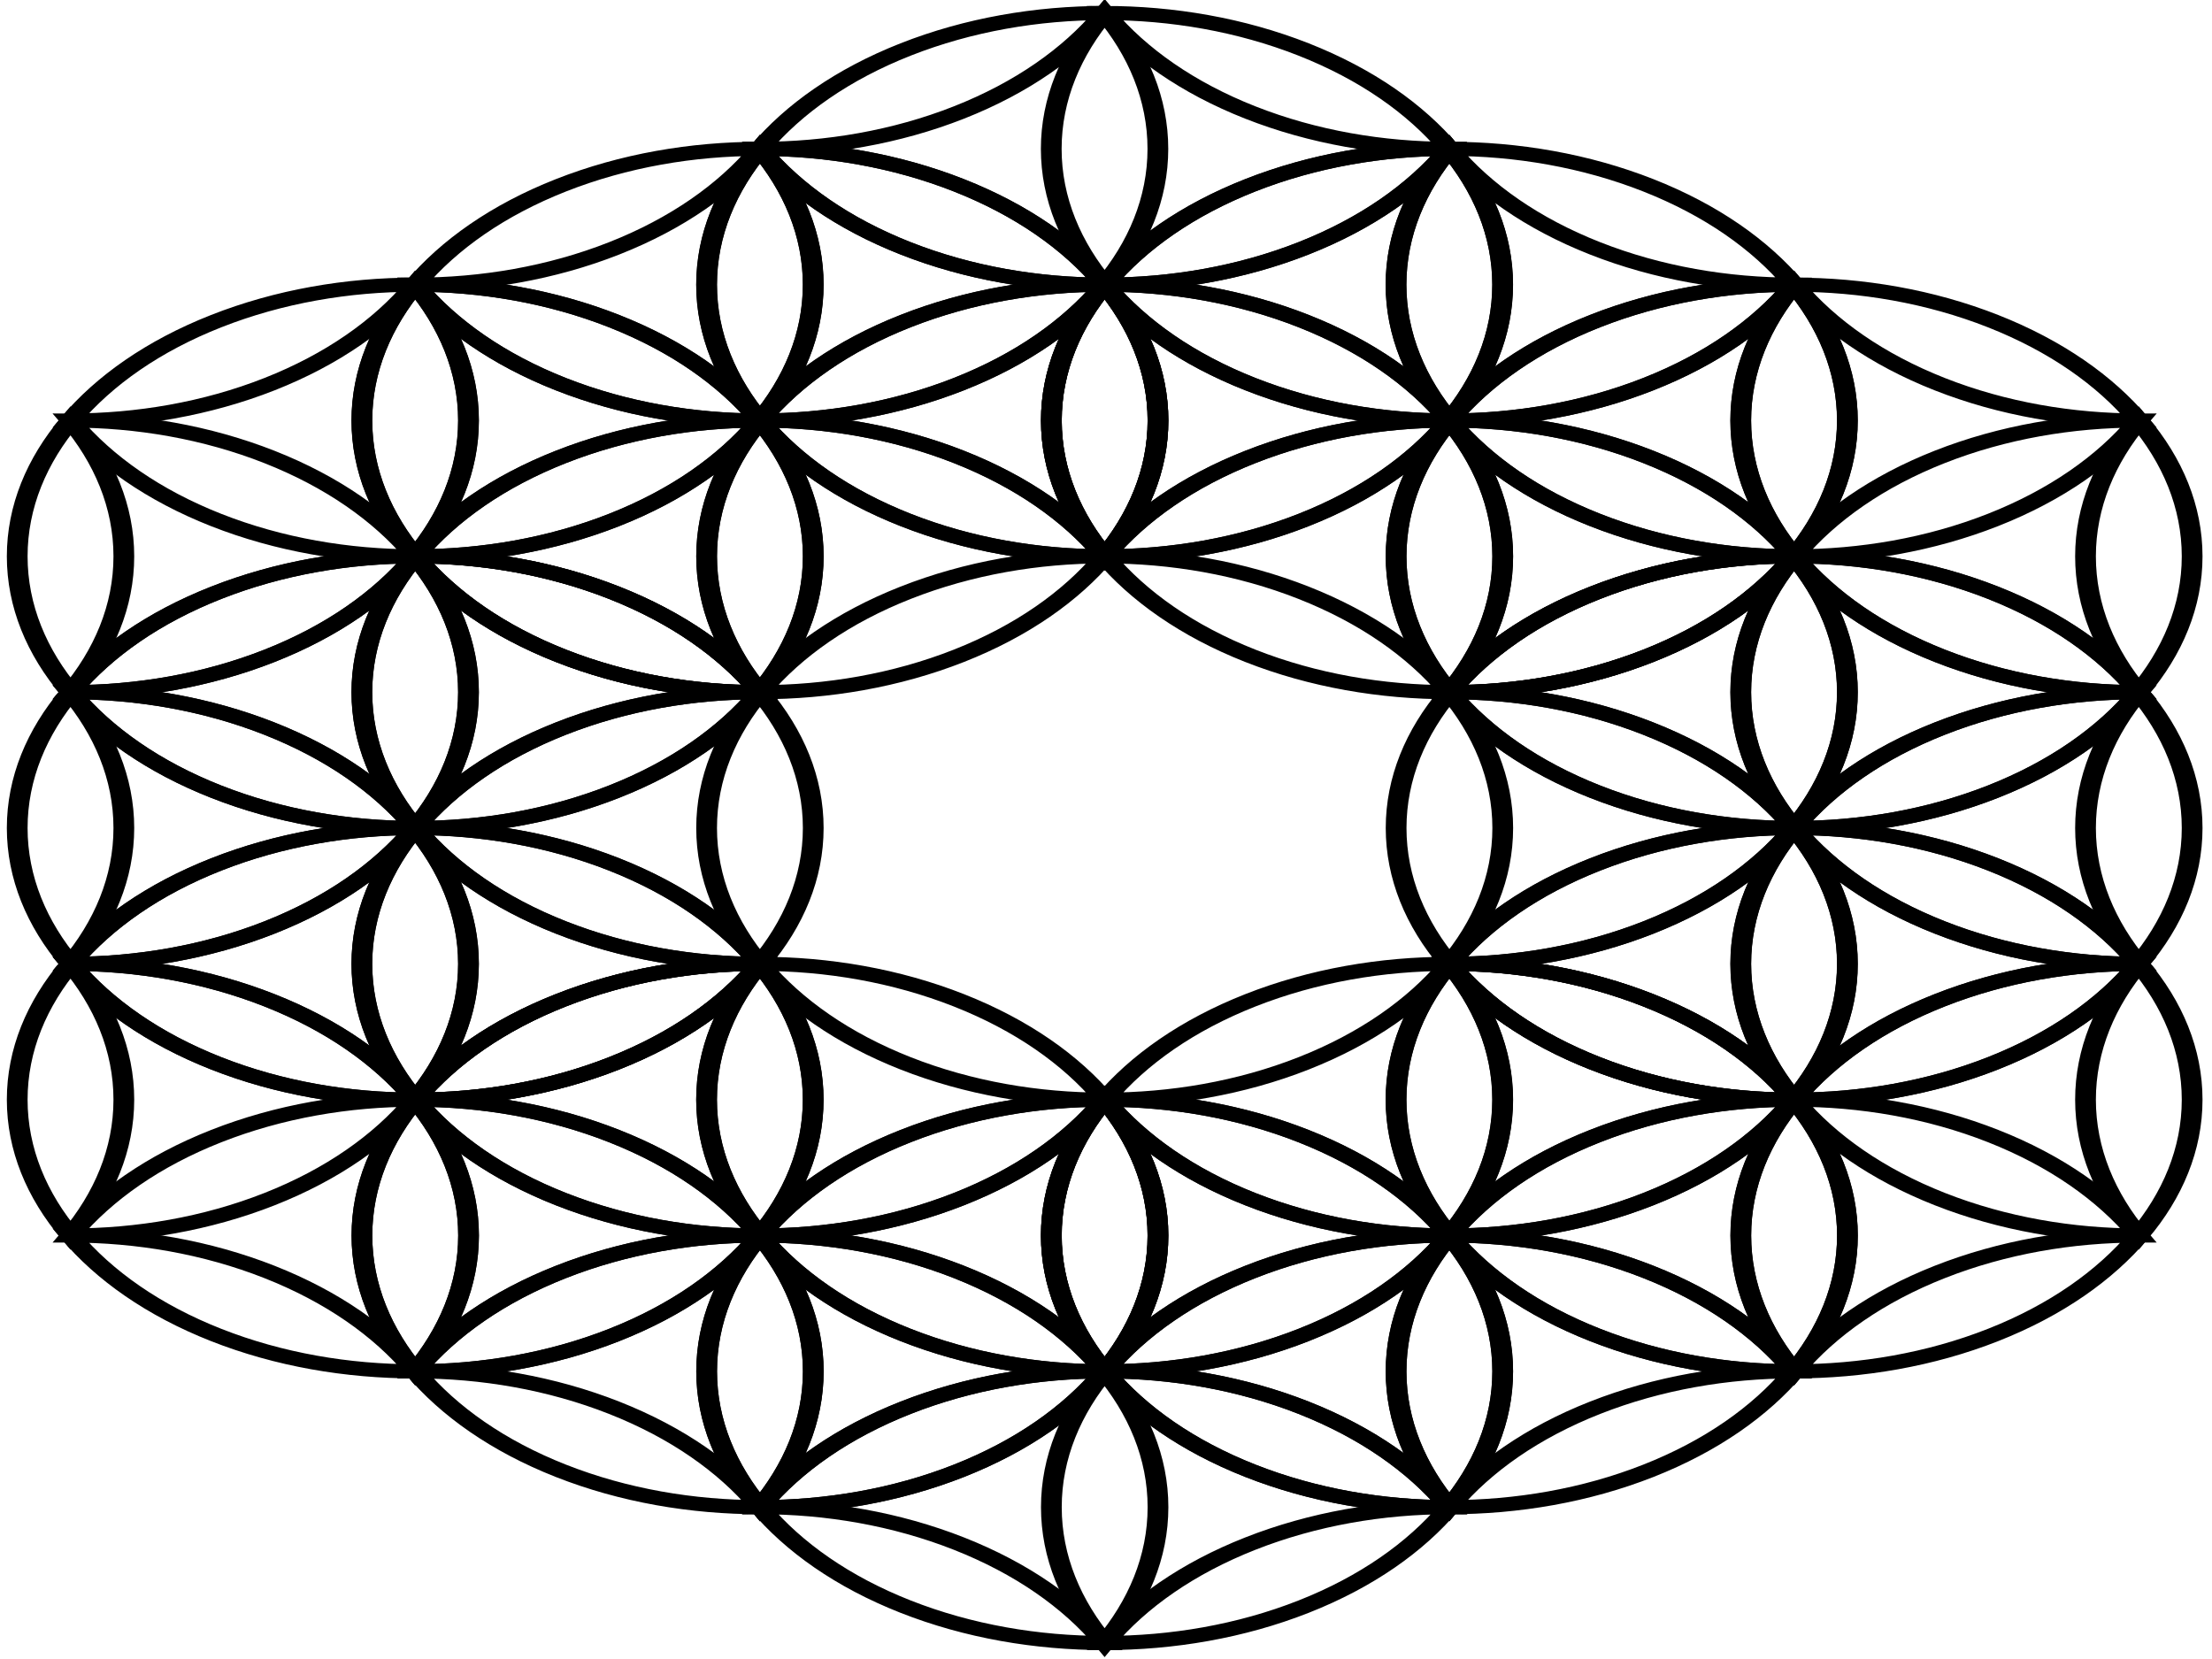 <?xml version="1.0" encoding="UTF-8" standalone="no"?>
<!-- Created with Inkscape (http://www.inkscape.org/) -->

<svg
   xmlns:dc="http://purl.org/dc/elements/1.1/"
   xmlns:cc="http://creativecommons.org/ns#"
   xmlns:rdf="http://www.w3.org/1999/02/22-rdf-syntax-ns#"
   xmlns:svg="http://www.w3.org/2000/svg"
   xmlns="http://www.w3.org/2000/svg"
   xmlns:sodipodi="http://sodipodi.sourceforge.net/DTD/sodipodi-0.dtd"
   xmlns:inkscape="http://www.inkscape.org/namespaces/inkscape"
   width="1440"
   height="1080"
   id="svg3140"
   version="1.1"
   inkscape:version="0.48.4 r9939"
   sodipodi:docname="back.pdf">
  <defs
     id="defs3142" />
  <sodipodi:namedview
     id="base"
     pagecolor="#ffffff"
     bordercolor="#666666"
     borderopacity="1.0"
     inkscape:pageopacity="0.0"
     inkscape:pageshadow="2"
     inkscape:zoom="0.76944444"
     inkscape:cx="517.25632"
     inkscape:cy="540"
     inkscape:document-units="px"
     inkscape:current-layer="layer1"
     showgrid="false"
     units="in"
     inkscape:window-width="1920"
     inkscape:window-height="1018"
     inkscape:window-x="-8"
     inkscape:window-y="-8"
     inkscape:window-maximized="1" />
  <g
     inkscape:label="Layer 1"
     inkscape:groupmode="layer"
     id="layer1"
     transform="translate(0,27.64)">
    <g
       transform="matrix(2.592,0,0,1.769,-213.717,-712.98)"
       id="layer1-1"
       style="fill:none;stroke:#000000;stroke-width:5.212;stroke-miterlimit:4;stroke-opacity:1;stroke-dasharray:none;display:inline">
      <g
         transform="matrix(0.793,0,0,0.793,74.445,-56.826)"
         id="g3624"
         style="fill:none;stroke:#000000;stroke-width:6.571;stroke-miterlimit:4;stroke-opacity:1;stroke-dasharray:none">
        <g
           transform="matrix(1.146,0,0,1.146,-52.611,150.992)"
           id="g3324"
           style="fill:none;stroke:#000000;stroke-width:5.733;stroke-miterlimit:4;stroke-opacity:1;stroke-dasharray:none">
          <path
             inkscape:connector-curvature="0"
             d="m 360,472.36 c -9.363,16.182 -14.719,34.96 -14.719,55 0,20.04 5.356,38.818 14.719,55 9.363,-16.182 14.75,-34.96 14.75,-55 0,-20.04 -5.387,-38.818 -14.75,-55 z"
             id="path3290"
             style="fill:none;stroke:#000000;stroke-width:5.733;stroke-miterlimit:4;stroke-opacity:1;stroke-dasharray:none" />
          <path
             inkscape:connector-curvature="0"
             d="m 360,472.36 c -18.695,-0.018 -37.636,4.733 -54.991,14.753 -17.355,10.02 -30.94,24.048 -40.272,40.247 18.695,0.018 37.652,-4.706 55.006,-14.726 17.355,-10.02 30.924,-24.075 40.256,-40.274 z"
             id="path3302"
             style="fill:none;stroke:#000000;stroke-width:5.733;stroke-miterlimit:4;stroke-opacity:1;stroke-dasharray:none" />
          <path
             inkscape:connector-curvature="0"
             d="m 360,472.36 c -9.332,-16.199 -22.917,-30.227 -40.272,-40.247 -17.355,-10.02 -36.296,-14.771 -54.991,-14.753 9.332,16.199 22.902,30.254 40.256,40.274 17.355,10.02 36.311,14.744 55.006,14.726 z"
             id="path3304"
             style="fill:none;stroke:#000000;stroke-width:5.733;stroke-miterlimit:4;stroke-opacity:1;stroke-dasharray:none" />
          <path
             inkscape:connector-curvature="0"
             d="m 360,472.36 c 9.363,-16.182 14.719,-34.96 14.719,-55 -1e-5,-20.04 -5.356,-38.818 -14.719,-55 -9.363,16.182 -14.75,34.96 -14.75,55 0,20.04 5.387,38.818 14.75,55 z"
             id="path3306"
             style="fill:none;stroke:#000000;stroke-width:5.733;stroke-miterlimit:4;stroke-opacity:1;stroke-dasharray:none" />
          <path
             inkscape:connector-curvature="0"
             d="m 360,472.36 c 18.695,0.018 37.636,-4.733 54.991,-14.753 17.355,-10.02 30.94,-24.048 40.272,-40.247 -18.695,-0.018 -37.651,4.706 -55.006,14.726 -17.355,10.02 -30.924,24.075 -40.256,40.274 z"
             id="path3308"
             style="fill:none;stroke:#000000;stroke-width:5.733;stroke-miterlimit:4;stroke-opacity:1;stroke-dasharray:none" />
          <path
             inkscape:connector-curvature="0"
             d="m 360,472.36 c 9.332,16.199 22.917,30.227 40.272,40.247 17.355,10.02 36.296,14.771 54.991,14.753 -9.332,-16.199 -22.902,-30.254 -40.256,-40.274 -17.355,-10.02 -36.311,-14.744 -55.006,-14.726 z"
             id="path3310"
             style="fill:none;stroke:#000000;stroke-width:5.733;stroke-miterlimit:4;stroke-opacity:1;stroke-dasharray:none" />
          <path
             inkscape:connector-curvature="0"
             d="m 455.263,417.36 c -9.332,-16.199 -22.917,-30.227 -40.272,-40.247 -17.355,-10.02 -36.296,-14.771 -54.991,-14.753 9.332,16.199 22.902,30.254 40.256,40.274 17.355,10.02 36.311,14.744 55.006,14.726 z"
             id="path3312"
             style="fill:none;stroke:#000000;stroke-width:5.733;stroke-miterlimit:4;stroke-opacity:1;stroke-dasharray:none" />
          <path
             inkscape:connector-curvature="0"
             d="m 360,582.36 c -9.332,-16.199 -22.917,-30.227 -40.272,-40.247 -17.355,-10.02 -36.296,-14.771 -54.991,-14.753 9.332,16.199 22.902,30.254 40.256,40.274 17.355,10.02 36.311,14.744 55.006,14.726 z"
             id="path3314"
             style="fill:none;stroke:#000000;stroke-width:5.733;stroke-miterlimit:4;stroke-opacity:1;stroke-dasharray:none" />
          <path
             inkscape:connector-curvature="0"
             d="m 455.263,527.36 c -18.695,-0.018 -37.636,4.733 -54.991,14.753 -17.355,10.02 -30.94,24.048 -40.272,40.247 18.695,0.018 37.652,-4.706 55.006,-14.726 17.355,-10.02 30.924,-24.075 40.256,-40.274 z"
             id="path3316"
             style="fill:none;stroke:#000000;stroke-width:5.733;stroke-miterlimit:4;stroke-opacity:1;stroke-dasharray:none" />
          <path
             inkscape:connector-curvature="0"
             d="m 360,362.36 c -18.695,-0.018 -37.636,4.733 -54.991,14.753 -17.355,10.02 -30.94,24.048 -40.272,40.247 18.695,0.018 37.652,-4.706 55.006,-14.726 17.355,-10.02 30.924,-24.075 40.256,-40.274 z"
             id="path3318"
             style="fill:none;stroke:#000000;stroke-width:5.733;stroke-miterlimit:4;stroke-opacity:1;stroke-dasharray:none" />
          <path
             inkscape:connector-curvature="0"
             d="m 455.263,417.36 c -9.363,16.182 -14.719,34.96 -14.719,55 0,20.04 5.356,38.818 14.719,55 9.363,-16.182 14.75,-34.96 14.75,-55 0,-20.04 -5.387,-38.818 -14.75,-55 z"
             id="path3320"
             style="fill:none;stroke:#000000;stroke-width:5.733;stroke-miterlimit:4;stroke-opacity:1;stroke-dasharray:none" />
          <path
             inkscape:connector-curvature="0"
             d="m 264.737,417.36 c -9.363,16.182 -14.719,34.96 -14.719,55 0,20.04 5.356,38.818 14.719,55 9.363,-16.182 14.75,-34.96 14.75,-55 0,-20.04 -5.387,-38.818 -14.75,-55 z"
             id="path3322"
             style="fill:none;stroke:#000000;stroke-width:5.733;stroke-miterlimit:4;stroke-opacity:1;stroke-dasharray:none" />
        </g>
        <g
           transform="matrix(1.146,0,0,1.146,56.569,214.027)"
           id="g3338"
           style="fill:none;stroke:#000000;stroke-width:5.733;stroke-miterlimit:4;stroke-opacity:1;stroke-dasharray:none">
          <path
             inkscape:connector-curvature="0"
             d="m 360,472.36 c -9.363,16.182 -14.719,34.96 -14.719,55 0,20.04 5.356,38.818 14.719,55 9.363,-16.182 14.75,-34.96 14.75,-55 0,-20.04 -5.387,-38.818 -14.75,-55 z"
             id="path3340"
             style="fill:none;stroke:#000000;stroke-width:5.733;stroke-miterlimit:4;stroke-opacity:1;stroke-dasharray:none" />
          <path
             inkscape:connector-curvature="0"
             d="m 360,472.36 c -18.695,-0.018 -37.636,4.733 -54.991,14.753 -17.355,10.02 -30.94,24.048 -40.272,40.247 18.695,0.018 37.652,-4.706 55.006,-14.726 17.355,-10.02 30.924,-24.075 40.256,-40.274 z"
             id="path3342"
             style="fill:none;stroke:#000000;stroke-width:5.733;stroke-miterlimit:4;stroke-opacity:1;stroke-dasharray:none" />
          <path
             inkscape:connector-curvature="0"
             d="m 360,472.36 c -9.332,-16.199 -22.917,-30.227 -40.272,-40.247 -17.355,-10.02 -36.296,-14.771 -54.991,-14.753 9.332,16.199 22.902,30.254 40.256,40.274 17.355,10.02 36.311,14.744 55.006,14.726 z"
             id="path3344"
             style="fill:none;stroke:#000000;stroke-width:5.733;stroke-miterlimit:4;stroke-opacity:1;stroke-dasharray:none" />
          <path
             inkscape:connector-curvature="0"
             d="m 360,472.36 c 9.363,-16.182 14.719,-34.96 14.719,-55 -1e-5,-20.04 -5.356,-38.818 -14.719,-55 -9.363,16.182 -14.75,34.96 -14.75,55 0,20.04 5.387,38.818 14.75,55 z"
             id="path3346"
             style="fill:none;stroke:#000000;stroke-width:5.733;stroke-miterlimit:4;stroke-opacity:1;stroke-dasharray:none" />
          <path
             inkscape:connector-curvature="0"
             d="m 360,472.36 c 18.695,0.018 37.636,-4.733 54.991,-14.753 17.355,-10.02 30.94,-24.048 40.272,-40.247 -18.695,-0.018 -37.651,4.706 -55.006,14.726 -17.355,10.02 -30.924,24.075 -40.256,40.274 z"
             id="path3348"
             style="fill:none;stroke:#000000;stroke-width:5.733;stroke-miterlimit:4;stroke-opacity:1;stroke-dasharray:none" />
          <path
             inkscape:connector-curvature="0"
             d="m 360,472.36 c 9.332,16.199 22.917,30.227 40.272,40.247 17.355,10.02 36.296,14.771 54.991,14.753 -9.332,-16.199 -22.902,-30.254 -40.256,-40.274 -17.355,-10.02 -36.311,-14.744 -55.006,-14.726 z"
             id="path3350"
             style="fill:none;stroke:#000000;stroke-width:5.733;stroke-miterlimit:4;stroke-opacity:1;stroke-dasharray:none" />
          <path
             inkscape:connector-curvature="0"
             d="m 455.263,417.36 c -9.332,-16.199 -22.917,-30.227 -40.272,-40.247 -17.355,-10.02 -36.296,-14.771 -54.991,-14.753 9.332,16.199 22.902,30.254 40.256,40.274 17.355,10.02 36.311,14.744 55.006,14.726 z"
             id="path3352"
             style="fill:none;stroke:#000000;stroke-width:5.733;stroke-miterlimit:4;stroke-opacity:1;stroke-dasharray:none" />
          <path
             inkscape:connector-curvature="0"
             d="m 360,582.36 c -9.332,-16.199 -22.917,-30.227 -40.272,-40.247 -17.355,-10.02 -36.296,-14.771 -54.991,-14.753 9.332,16.199 22.902,30.254 40.256,40.274 17.355,10.02 36.311,14.744 55.006,14.726 z"
             id="path3354"
             style="fill:none;stroke:#000000;stroke-width:5.733;stroke-miterlimit:4;stroke-opacity:1;stroke-dasharray:none" />
          <path
             inkscape:connector-curvature="0"
             d="m 455.263,527.36 c -18.695,-0.018 -37.636,4.733 -54.991,14.753 -17.355,10.02 -30.94,24.048 -40.272,40.247 18.695,0.018 37.652,-4.706 55.006,-14.726 17.355,-10.02 30.924,-24.075 40.256,-40.274 z"
             id="path3356"
             style="fill:none;stroke:#000000;stroke-width:5.733;stroke-miterlimit:4;stroke-opacity:1;stroke-dasharray:none" />
          <path
             inkscape:connector-curvature="0"
             d="m 360,362.36 c -18.695,-0.018 -37.636,4.733 -54.991,14.753 -17.355,10.02 -30.94,24.048 -40.272,40.247 18.695,0.018 37.652,-4.706 55.006,-14.726 17.355,-10.02 30.924,-24.075 40.256,-40.274 z"
             id="path3358"
             style="fill:none;stroke:#000000;stroke-width:5.733;stroke-miterlimit:4;stroke-opacity:1;stroke-dasharray:none" />
          <path
             inkscape:connector-curvature="0"
             d="m 455.263,417.36 c -9.363,16.182 -14.719,34.96 -14.719,55 0,20.04 5.356,38.818 14.719,55 9.363,-16.182 14.75,-34.96 14.75,-55 0,-20.04 -5.387,-38.818 -14.75,-55 z"
             id="path3360"
             style="fill:none;stroke:#000000;stroke-width:5.733;stroke-miterlimit:4;stroke-opacity:1;stroke-dasharray:none" />
          <path
             inkscape:connector-curvature="0"
             d="m 264.737,417.36 c -9.363,16.182 -14.719,34.96 -14.719,55 0,20.04 5.356,38.818 14.719,55 9.363,-16.182 14.75,-34.96 14.75,-55 0,-20.04 -5.387,-38.818 -14.75,-55 z"
             id="path3362"
             style="fill:none;stroke:#000000;stroke-width:5.733;stroke-miterlimit:4;stroke-opacity:1;stroke-dasharray:none" />
        </g>
        <g
           transform="matrix(1.146,0,0,1.146,165.749,277.062)"
           id="g3364"
           style="fill:none;stroke:#000000;stroke-width:5.733;stroke-miterlimit:4;stroke-opacity:1;stroke-dasharray:none">
          <path
             inkscape:connector-curvature="0"
             d="m 360,472.36 c -9.363,16.182 -14.719,34.96 -14.719,55 0,20.04 5.356,38.818 14.719,55 9.363,-16.182 14.75,-34.96 14.75,-55 0,-20.04 -5.387,-38.818 -14.75,-55 z"
             id="path3366"
             style="fill:none;stroke:#000000;stroke-width:5.733;stroke-miterlimit:4;stroke-opacity:1;stroke-dasharray:none" />
          <path
             inkscape:connector-curvature="0"
             d="m 360,472.36 c -18.695,-0.018 -37.636,4.733 -54.991,14.753 -17.355,10.02 -30.94,24.048 -40.272,40.247 18.695,0.018 37.652,-4.706 55.006,-14.726 17.355,-10.02 30.924,-24.075 40.256,-40.274 z"
             id="path3368"
             style="fill:none;stroke:#000000;stroke-width:5.733;stroke-miterlimit:4;stroke-opacity:1;stroke-dasharray:none" />
          <path
             inkscape:connector-curvature="0"
             d="m 360,472.36 c -9.332,-16.199 -22.917,-30.227 -40.272,-40.247 -17.355,-10.02 -36.296,-14.771 -54.991,-14.753 9.332,16.199 22.902,30.254 40.256,40.274 17.355,10.02 36.311,14.744 55.006,14.726 z"
             id="path3370"
             style="fill:none;stroke:#000000;stroke-width:5.733;stroke-miterlimit:4;stroke-opacity:1;stroke-dasharray:none" />
          <path
             inkscape:connector-curvature="0"
             d="m 360,472.36 c 9.363,-16.182 14.719,-34.96 14.719,-55 -1e-5,-20.04 -5.356,-38.818 -14.719,-55 -9.363,16.182 -14.75,34.96 -14.75,55 0,20.04 5.387,38.818 14.75,55 z"
             id="path3372"
             style="fill:none;stroke:#000000;stroke-width:5.733;stroke-miterlimit:4;stroke-opacity:1;stroke-dasharray:none" />
          <path
             inkscape:connector-curvature="0"
             d="m 360,472.36 c 18.695,0.018 37.636,-4.733 54.991,-14.753 17.355,-10.02 30.94,-24.048 40.272,-40.247 -18.695,-0.018 -37.651,4.706 -55.006,14.726 -17.355,10.02 -30.924,24.075 -40.256,40.274 z"
             id="path3374"
             style="fill:none;stroke:#000000;stroke-width:5.733;stroke-miterlimit:4;stroke-opacity:1;stroke-dasharray:none" />
          <path
             inkscape:connector-curvature="0"
             d="m 360,472.36 c 9.332,16.199 22.917,30.227 40.272,40.247 17.355,10.02 36.296,14.771 54.991,14.753 -9.332,-16.199 -22.902,-30.254 -40.256,-40.274 -17.355,-10.02 -36.311,-14.744 -55.006,-14.726 z"
             id="path3376"
             style="fill:none;stroke:#000000;stroke-width:5.733;stroke-miterlimit:4;stroke-opacity:1;stroke-dasharray:none" />
          <path
             inkscape:connector-curvature="0"
             d="m 455.263,417.36 c -9.332,-16.199 -22.917,-30.227 -40.272,-40.247 -17.355,-10.02 -36.296,-14.771 -54.991,-14.753 9.332,16.199 22.902,30.254 40.256,40.274 17.355,10.02 36.311,14.744 55.006,14.726 z"
             id="path3378"
             style="fill:none;stroke:#000000;stroke-width:5.733;stroke-miterlimit:4;stroke-opacity:1;stroke-dasharray:none" />
          <path
             inkscape:connector-curvature="0"
             d="m 360,582.36 c -9.332,-16.199 -22.917,-30.227 -40.272,-40.247 -17.355,-10.02 -36.296,-14.771 -54.991,-14.753 9.332,16.199 22.902,30.254 40.256,40.274 17.355,10.02 36.311,14.744 55.006,14.726 z"
             id="path3380"
             style="fill:none;stroke:#000000;stroke-width:5.733;stroke-miterlimit:4;stroke-opacity:1;stroke-dasharray:none" />
          <path
             inkscape:connector-curvature="0"
             d="m 455.263,527.36 c -18.695,-0.018 -37.636,4.733 -54.991,14.753 -17.355,10.02 -30.94,24.048 -40.272,40.247 18.695,0.018 37.652,-4.706 55.006,-14.726 17.355,-10.02 30.924,-24.075 40.256,-40.274 z"
             id="path3382"
             style="fill:none;stroke:#000000;stroke-width:5.733;stroke-miterlimit:4;stroke-opacity:1;stroke-dasharray:none" />
          <path
             inkscape:connector-curvature="0"
             d="m 360,362.36 c -18.695,-0.018 -37.636,4.733 -54.991,14.753 -17.355,10.02 -30.94,24.048 -40.272,40.247 18.695,0.018 37.652,-4.706 55.006,-14.726 17.355,-10.02 30.924,-24.075 40.256,-40.274 z"
             id="path3384"
             style="fill:none;stroke:#000000;stroke-width:5.733;stroke-miterlimit:4;stroke-opacity:1;stroke-dasharray:none" />
          <path
             inkscape:connector-curvature="0"
             d="m 455.263,417.36 c -9.363,16.182 -14.719,34.96 -14.719,55 0,20.04 5.356,38.818 14.719,55 9.363,-16.182 14.75,-34.96 14.75,-55 0,-20.04 -5.387,-38.818 -14.75,-55 z"
             id="path3386"
             style="fill:none;stroke:#000000;stroke-width:5.733;stroke-miterlimit:4;stroke-opacity:1;stroke-dasharray:none" />
          <path
             inkscape:connector-curvature="0"
             d="m 264.737,417.36 c -9.363,16.182 -14.719,34.96 -14.719,55 0,20.04 5.356,38.818 14.719,55 9.363,-16.182 14.75,-34.96 14.75,-55 0,-20.04 -5.387,-38.818 -14.75,-55 z"
             id="path3388"
             style="fill:none;stroke:#000000;stroke-width:5.733;stroke-miterlimit:4;stroke-opacity:1;stroke-dasharray:none" />
        </g>
        <g
           transform="matrix(1.146,0,0,1.146,165.75,403.132)"
           id="g3390"
           style="fill:none;stroke:#000000;stroke-width:5.733;stroke-miterlimit:4;stroke-opacity:1;stroke-dasharray:none">
          <path
             inkscape:connector-curvature="0"
             d="m 360,472.36 c -9.363,16.182 -14.719,34.96 -14.719,55 0,20.04 5.356,38.818 14.719,55 9.363,-16.182 14.75,-34.96 14.75,-55 0,-20.04 -5.387,-38.818 -14.75,-55 z"
             id="path3392"
             style="fill:none;stroke:#000000;stroke-width:5.733;stroke-miterlimit:4;stroke-opacity:1;stroke-dasharray:none" />
          <path
             inkscape:connector-curvature="0"
             d="m 360,472.36 c -18.695,-0.018 -37.636,4.733 -54.991,14.753 -17.355,10.02 -30.94,24.048 -40.272,40.247 18.695,0.018 37.652,-4.706 55.006,-14.726 17.355,-10.02 30.924,-24.075 40.256,-40.274 z"
             id="path3394"
             style="fill:none;stroke:#000000;stroke-width:5.733;stroke-miterlimit:4;stroke-opacity:1;stroke-dasharray:none" />
          <path
             inkscape:connector-curvature="0"
             d="m 360,472.36 c -9.332,-16.199 -22.917,-30.227 -40.272,-40.247 -17.355,-10.02 -36.296,-14.771 -54.991,-14.753 9.332,16.199 22.902,30.254 40.256,40.274 17.355,10.02 36.311,14.744 55.006,14.726 z"
             id="path3396"
             style="fill:none;stroke:#000000;stroke-width:5.733;stroke-miterlimit:4;stroke-opacity:1;stroke-dasharray:none" />
          <path
             inkscape:connector-curvature="0"
             d="m 360,472.36 c 9.363,-16.182 14.719,-34.96 14.719,-55 -1e-5,-20.04 -5.356,-38.818 -14.719,-55 -9.363,16.182 -14.75,34.96 -14.75,55 0,20.04 5.387,38.818 14.75,55 z"
             id="path3398"
             style="fill:none;stroke:#000000;stroke-width:5.733;stroke-miterlimit:4;stroke-opacity:1;stroke-dasharray:none" />
          <path
             inkscape:connector-curvature="0"
             d="m 360,472.36 c 18.695,0.018 37.636,-4.733 54.991,-14.753 17.355,-10.02 30.94,-24.048 40.272,-40.247 -18.695,-0.018 -37.651,4.706 -55.006,14.726 -17.355,10.02 -30.924,24.075 -40.256,40.274 z"
             id="path3400"
             style="fill:none;stroke:#000000;stroke-width:5.733;stroke-miterlimit:4;stroke-opacity:1;stroke-dasharray:none" />
          <path
             inkscape:connector-curvature="0"
             d="m 360,472.36 c 9.332,16.199 22.917,30.227 40.272,40.247 17.355,10.02 36.296,14.771 54.991,14.753 -9.332,-16.199 -22.902,-30.254 -40.256,-40.274 -17.355,-10.02 -36.311,-14.744 -55.006,-14.726 z"
             id="path3402"
             style="fill:none;stroke:#000000;stroke-width:5.733;stroke-miterlimit:4;stroke-opacity:1;stroke-dasharray:none" />
          <path
             inkscape:connector-curvature="0"
             d="m 455.263,417.36 c -9.332,-16.199 -22.917,-30.227 -40.272,-40.247 -17.355,-10.02 -36.296,-14.771 -54.991,-14.753 9.332,16.199 22.902,30.254 40.256,40.274 17.355,10.02 36.311,14.744 55.006,14.726 z"
             id="path3404"
             style="fill:none;stroke:#000000;stroke-width:5.733;stroke-miterlimit:4;stroke-opacity:1;stroke-dasharray:none" />
          <path
             inkscape:connector-curvature="0"
             d="m 360,582.36 c -9.332,-16.199 -22.917,-30.227 -40.272,-40.247 -17.355,-10.02 -36.296,-14.771 -54.991,-14.753 9.332,16.199 22.902,30.254 40.256,40.274 17.355,10.02 36.311,14.744 55.006,14.726 z"
             id="path3406"
             style="fill:none;stroke:#000000;stroke-width:5.733;stroke-miterlimit:4;stroke-opacity:1;stroke-dasharray:none" />
          <path
             inkscape:connector-curvature="0"
             d="m 455.263,527.36 c -18.695,-0.018 -37.636,4.733 -54.991,14.753 -17.355,10.02 -30.94,24.048 -40.272,40.247 18.695,0.018 37.652,-4.706 55.006,-14.726 17.355,-10.02 30.924,-24.075 40.256,-40.274 z"
             id="path3408"
             style="fill:none;stroke:#000000;stroke-width:5.733;stroke-miterlimit:4;stroke-opacity:1;stroke-dasharray:none" />
          <path
             inkscape:connector-curvature="0"
             d="m 360,362.36 c -18.695,-0.018 -37.636,4.733 -54.991,14.753 -17.355,10.02 -30.94,24.048 -40.272,40.247 18.695,0.018 37.652,-4.706 55.006,-14.726 17.355,-10.02 30.924,-24.075 40.256,-40.274 z"
             id="path3410"
             style="fill:none;stroke:#000000;stroke-width:5.733;stroke-miterlimit:4;stroke-opacity:1;stroke-dasharray:none" />
          <path
             inkscape:connector-curvature="0"
             d="m 455.263,417.36 c -9.363,16.182 -14.719,34.96 -14.719,55 0,20.04 5.356,38.818 14.719,55 9.363,-16.182 14.75,-34.96 14.75,-55 0,-20.04 -5.387,-38.818 -14.75,-55 z"
             id="path3412"
             style="fill:none;stroke:#000000;stroke-width:5.733;stroke-miterlimit:4;stroke-opacity:1;stroke-dasharray:none" />
          <path
             inkscape:connector-curvature="0"
             d="m 264.737,417.36 c -9.363,16.182 -14.719,34.96 -14.719,55 0,20.04 5.356,38.818 14.719,55 9.363,-16.182 14.75,-34.96 14.75,-55 0,-20.04 -5.387,-38.818 -14.75,-55 z"
             id="path3414"
             style="fill:none;stroke:#000000;stroke-width:5.733;stroke-miterlimit:4;stroke-opacity:1;stroke-dasharray:none" />
        </g>
        <g
           transform="matrix(1.146,0,0,1.146,165.749,529.202)"
           id="g3416"
           style="fill:none;stroke:#000000;stroke-width:5.733;stroke-miterlimit:4;stroke-opacity:1;stroke-dasharray:none">
          <path
             inkscape:connector-curvature="0"
             d="m 360,472.36 c -9.363,16.182 -14.719,34.96 -14.719,55 0,20.04 5.356,38.818 14.719,55 9.363,-16.182 14.75,-34.96 14.75,-55 0,-20.04 -5.387,-38.818 -14.75,-55 z"
             id="path3418"
             style="fill:none;stroke:#000000;stroke-width:5.733;stroke-miterlimit:4;stroke-opacity:1;stroke-dasharray:none" />
          <path
             inkscape:connector-curvature="0"
             d="m 360,472.36 c -18.695,-0.018 -37.636,4.733 -54.991,14.753 -17.355,10.02 -30.94,24.048 -40.272,40.247 18.695,0.018 37.652,-4.706 55.006,-14.726 17.355,-10.02 30.924,-24.075 40.256,-40.274 z"
             id="path3420"
             style="fill:none;stroke:#000000;stroke-width:5.733;stroke-miterlimit:4;stroke-opacity:1;stroke-dasharray:none" />
          <path
             inkscape:connector-curvature="0"
             d="m 360,472.36 c -9.332,-16.199 -22.917,-30.227 -40.272,-40.247 -17.355,-10.02 -36.296,-14.771 -54.991,-14.753 9.332,16.199 22.902,30.254 40.256,40.274 17.355,10.02 36.311,14.744 55.006,14.726 z"
             id="path3422"
             style="fill:none;stroke:#000000;stroke-width:5.733;stroke-miterlimit:4;stroke-opacity:1;stroke-dasharray:none" />
          <path
             inkscape:connector-curvature="0"
             d="m 360,472.36 c 9.363,-16.182 14.719,-34.96 14.719,-55 -1e-5,-20.04 -5.356,-38.818 -14.719,-55 -9.363,16.182 -14.75,34.96 -14.75,55 0,20.04 5.387,38.818 14.75,55 z"
             id="path3424"
             style="fill:none;stroke:#000000;stroke-width:5.733;stroke-miterlimit:4;stroke-opacity:1;stroke-dasharray:none" />
          <path
             inkscape:connector-curvature="0"
             d="m 360,472.36 c 18.695,0.018 37.636,-4.733 54.991,-14.753 17.355,-10.02 30.94,-24.048 40.272,-40.247 -18.695,-0.018 -37.651,4.706 -55.006,14.726 -17.355,10.02 -30.924,24.075 -40.256,40.274 z"
             id="path3426"
             style="fill:none;stroke:#000000;stroke-width:5.733;stroke-miterlimit:4;stroke-opacity:1;stroke-dasharray:none" />
          <path
             inkscape:connector-curvature="0"
             d="m 360,472.36 c 9.332,16.199 22.917,30.227 40.272,40.247 17.355,10.02 36.296,14.771 54.991,14.753 -9.332,-16.199 -22.902,-30.254 -40.256,-40.274 -17.355,-10.02 -36.311,-14.744 -55.006,-14.726 z"
             id="path3428"
             style="fill:none;stroke:#000000;stroke-width:5.733;stroke-miterlimit:4;stroke-opacity:1;stroke-dasharray:none" />
          <path
             inkscape:connector-curvature="0"
             d="m 455.263,417.36 c -9.332,-16.199 -22.917,-30.227 -40.272,-40.247 -17.355,-10.02 -36.296,-14.771 -54.991,-14.753 9.332,16.199 22.902,30.254 40.256,40.274 17.355,10.02 36.311,14.744 55.006,14.726 z"
             id="path3430"
             style="fill:none;stroke:#000000;stroke-width:5.733;stroke-miterlimit:4;stroke-opacity:1;stroke-dasharray:none" />
          <path
             inkscape:connector-curvature="0"
             d="m 360,582.36 c -9.332,-16.199 -22.917,-30.227 -40.272,-40.247 -17.355,-10.02 -36.296,-14.771 -54.991,-14.753 9.332,16.199 22.902,30.254 40.256,40.274 17.355,10.02 36.311,14.744 55.006,14.726 z"
             id="path3432"
             style="fill:none;stroke:#000000;stroke-width:5.733;stroke-miterlimit:4;stroke-opacity:1;stroke-dasharray:none" />
          <path
             inkscape:connector-curvature="0"
             d="m 455.263,527.36 c -18.695,-0.018 -37.636,4.733 -54.991,14.753 -17.355,10.02 -30.94,24.048 -40.272,40.247 18.695,0.018 37.652,-4.706 55.006,-14.726 17.355,-10.02 30.924,-24.075 40.256,-40.274 z"
             id="path3434"
             style="fill:none;stroke:#000000;stroke-width:5.733;stroke-miterlimit:4;stroke-opacity:1;stroke-dasharray:none" />
          <path
             inkscape:connector-curvature="0"
             d="m 360,362.36 c -18.695,-0.018 -37.636,4.733 -54.991,14.753 -17.355,10.02 -30.94,24.048 -40.272,40.247 18.695,0.018 37.652,-4.706 55.006,-14.726 17.355,-10.02 30.924,-24.075 40.256,-40.274 z"
             id="path3436"
             style="fill:none;stroke:#000000;stroke-width:5.733;stroke-miterlimit:4;stroke-opacity:1;stroke-dasharray:none" />
          <path
             inkscape:connector-curvature="0"
             d="m 455.263,417.36 c -9.363,16.182 -14.719,34.96 -14.719,55 0,20.04 5.356,38.818 14.719,55 9.363,-16.182 14.75,-34.96 14.75,-55 0,-20.04 -5.387,-38.818 -14.75,-55 z"
             id="path3438"
             style="fill:none;stroke:#000000;stroke-width:5.733;stroke-miterlimit:4;stroke-opacity:1;stroke-dasharray:none" />
          <path
             inkscape:connector-curvature="0"
             d="m 264.737,417.36 c -9.363,16.182 -14.719,34.96 -14.719,55 0,20.04 5.356,38.818 14.719,55 9.363,-16.182 14.75,-34.96 14.75,-55 0,-20.04 -5.387,-38.818 -14.75,-55 z"
             id="path3440"
             style="fill:none;stroke:#000000;stroke-width:5.733;stroke-miterlimit:4;stroke-opacity:1;stroke-dasharray:none" />
        </g>
        <g
           transform="matrix(1.146,0,0,1.146,56.569,592.238)"
           id="g3442"
           style="fill:none;stroke:#000000;stroke-width:5.733;stroke-miterlimit:4;stroke-opacity:1;stroke-dasharray:none">
          <path
             inkscape:connector-curvature="0"
             d="m 360,472.36 c -9.363,16.182 -14.719,34.96 -14.719,55 0,20.04 5.356,38.818 14.719,55 9.363,-16.182 14.75,-34.96 14.75,-55 0,-20.04 -5.387,-38.818 -14.75,-55 z"
             id="path3444"
             style="fill:none;stroke:#000000;stroke-width:5.733;stroke-miterlimit:4;stroke-opacity:1;stroke-dasharray:none" />
          <path
             inkscape:connector-curvature="0"
             d="m 360,472.36 c -18.695,-0.018 -37.636,4.733 -54.991,14.753 -17.355,10.02 -30.94,24.048 -40.272,40.247 18.695,0.018 37.652,-4.706 55.006,-14.726 17.355,-10.02 30.924,-24.075 40.256,-40.274 z"
             id="path3446"
             style="fill:none;stroke:#000000;stroke-width:5.733;stroke-miterlimit:4;stroke-opacity:1;stroke-dasharray:none" />
          <path
             inkscape:connector-curvature="0"
             d="m 360,472.36 c -9.332,-16.199 -22.917,-30.227 -40.272,-40.247 -17.355,-10.02 -36.296,-14.771 -54.991,-14.753 9.332,16.199 22.902,30.254 40.256,40.274 17.355,10.02 36.311,14.744 55.006,14.726 z"
             id="path3448"
             style="fill:none;stroke:#000000;stroke-width:5.733;stroke-miterlimit:4;stroke-opacity:1;stroke-dasharray:none" />
          <path
             inkscape:connector-curvature="0"
             d="m 360,472.36 c 9.363,-16.182 14.719,-34.96 14.719,-55 -1e-5,-20.04 -5.356,-38.818 -14.719,-55 -9.363,16.182 -14.75,34.96 -14.75,55 0,20.04 5.387,38.818 14.75,55 z"
             id="path3450"
             style="fill:none;stroke:#000000;stroke-width:5.733;stroke-miterlimit:4;stroke-opacity:1;stroke-dasharray:none" />
          <path
             inkscape:connector-curvature="0"
             d="m 360,472.36 c 18.695,0.018 37.636,-4.733 54.991,-14.753 17.355,-10.02 30.94,-24.048 40.272,-40.247 -18.695,-0.018 -37.651,4.706 -55.006,14.726 -17.355,10.02 -30.924,24.075 -40.256,40.274 z"
             id="path3452"
             style="fill:none;stroke:#000000;stroke-width:5.733;stroke-miterlimit:4;stroke-opacity:1;stroke-dasharray:none" />
          <path
             inkscape:connector-curvature="0"
             d="m 360,472.36 c 9.332,16.199 22.917,30.227 40.272,40.247 17.355,10.02 36.296,14.771 54.991,14.753 -9.332,-16.199 -22.902,-30.254 -40.256,-40.274 -17.355,-10.02 -36.311,-14.744 -55.006,-14.726 z"
             id="path3454"
             style="fill:none;stroke:#000000;stroke-width:5.733;stroke-miterlimit:4;stroke-opacity:1;stroke-dasharray:none" />
          <path
             inkscape:connector-curvature="0"
             d="m 455.263,417.36 c -9.332,-16.199 -22.917,-30.227 -40.272,-40.247 -17.355,-10.02 -36.296,-14.771 -54.991,-14.753 9.332,16.199 22.902,30.254 40.256,40.274 17.355,10.02 36.311,14.744 55.006,14.726 z"
             id="path3456"
             style="fill:none;stroke:#000000;stroke-width:5.733;stroke-miterlimit:4;stroke-opacity:1;stroke-dasharray:none" />
          <path
             inkscape:connector-curvature="0"
             d="m 360,582.36 c -9.332,-16.199 -22.917,-30.227 -40.272,-40.247 -17.355,-10.02 -36.296,-14.771 -54.991,-14.753 9.332,16.199 22.902,30.254 40.256,40.274 17.355,10.02 36.311,14.744 55.006,14.726 z"
             id="path3458"
             style="fill:none;stroke:#000000;stroke-width:5.733;stroke-miterlimit:4;stroke-opacity:1;stroke-dasharray:none" />
          <path
             inkscape:connector-curvature="0"
             d="m 455.263,527.36 c -18.695,-0.018 -37.636,4.733 -54.991,14.753 -17.355,10.02 -30.94,24.048 -40.272,40.247 18.695,0.018 37.652,-4.706 55.006,-14.726 17.355,-10.02 30.924,-24.075 40.256,-40.274 z"
             id="path3460"
             style="fill:none;stroke:#000000;stroke-width:5.733;stroke-miterlimit:4;stroke-opacity:1;stroke-dasharray:none" />
          <path
             inkscape:connector-curvature="0"
             d="m 360,362.36 c -18.695,-0.018 -37.636,4.733 -54.991,14.753 -17.355,10.02 -30.94,24.048 -40.272,40.247 18.695,0.018 37.652,-4.706 55.006,-14.726 17.355,-10.02 30.924,-24.075 40.256,-40.274 z"
             id="path3462"
             style="fill:none;stroke:#000000;stroke-width:5.733;stroke-miterlimit:4;stroke-opacity:1;stroke-dasharray:none" />
          <path
             inkscape:connector-curvature="0"
             d="m 455.263,417.36 c -9.363,16.182 -14.719,34.96 -14.719,55 0,20.04 5.356,38.818 14.719,55 9.363,-16.182 14.75,-34.96 14.75,-55 0,-20.04 -5.387,-38.818 -14.75,-55 z"
             id="path3464"
             style="fill:none;stroke:#000000;stroke-width:5.733;stroke-miterlimit:4;stroke-opacity:1;stroke-dasharray:none" />
          <path
             inkscape:connector-curvature="0"
             d="m 264.737,417.36 c -9.363,16.182 -14.719,34.96 -14.719,55 0,20.04 5.356,38.818 14.719,55 9.363,-16.182 14.75,-34.96 14.75,-55 0,-20.04 -5.387,-38.818 -14.75,-55 z"
             id="path3466"
             style="fill:none;stroke:#000000;stroke-width:5.733;stroke-miterlimit:4;stroke-opacity:1;stroke-dasharray:none" />
        </g>
        <g
           transform="matrix(1.146,0,0,1.146,-52.611,655.273)"
           id="g3468"
           style="fill:none;stroke:#000000;stroke-width:5.733;stroke-miterlimit:4;stroke-opacity:1;stroke-dasharray:none">
          <path
             inkscape:connector-curvature="0"
             d="m 360,472.36 c -9.363,16.182 -14.719,34.96 -14.719,55 0,20.04 5.356,38.818 14.719,55 9.363,-16.182 14.75,-34.96 14.75,-55 0,-20.04 -5.387,-38.818 -14.75,-55 z"
             id="path3470"
             style="fill:none;stroke:#000000;stroke-width:5.733;stroke-miterlimit:4;stroke-opacity:1;stroke-dasharray:none" />
          <path
             inkscape:connector-curvature="0"
             d="m 360,472.36 c -18.695,-0.018 -37.636,4.733 -54.991,14.753 -17.355,10.02 -30.94,24.048 -40.272,40.247 18.695,0.018 37.652,-4.706 55.006,-14.726 17.355,-10.02 30.924,-24.075 40.256,-40.274 z"
             id="path3472"
             style="fill:none;stroke:#000000;stroke-width:5.733;stroke-miterlimit:4;stroke-opacity:1;stroke-dasharray:none" />
          <path
             inkscape:connector-curvature="0"
             d="m 360,472.36 c -9.332,-16.199 -22.917,-30.227 -40.272,-40.247 -17.355,-10.02 -36.296,-14.771 -54.991,-14.753 9.332,16.199 22.902,30.254 40.256,40.274 17.355,10.02 36.311,14.744 55.006,14.726 z"
             id="path3474"
             style="fill:none;stroke:#000000;stroke-width:5.733;stroke-miterlimit:4;stroke-opacity:1;stroke-dasharray:none" />
          <path
             inkscape:connector-curvature="0"
             d="m 360,472.36 c 9.363,-16.182 14.719,-34.96 14.719,-55 -1e-5,-20.04 -5.356,-38.818 -14.719,-55 -9.363,16.182 -14.75,34.96 -14.75,55 0,20.04 5.387,38.818 14.75,55 z"
             id="path3476"
             style="fill:none;stroke:#000000;stroke-width:5.733;stroke-miterlimit:4;stroke-opacity:1;stroke-dasharray:none" />
          <path
             inkscape:connector-curvature="0"
             d="m 360,472.36 c 18.695,0.018 37.636,-4.733 54.991,-14.753 17.355,-10.02 30.94,-24.048 40.272,-40.247 -18.695,-0.018 -37.651,4.706 -55.006,14.726 -17.355,10.02 -30.924,24.075 -40.256,40.274 z"
             id="path3478"
             style="fill:none;stroke:#000000;stroke-width:5.733;stroke-miterlimit:4;stroke-opacity:1;stroke-dasharray:none" />
          <path
             inkscape:connector-curvature="0"
             d="m 360,472.36 c 9.332,16.199 22.917,30.227 40.272,40.247 17.355,10.02 36.296,14.771 54.991,14.753 -9.332,-16.199 -22.902,-30.254 -40.256,-40.274 -17.355,-10.02 -36.311,-14.744 -55.006,-14.726 z"
             id="path3480"
             style="fill:none;stroke:#000000;stroke-width:5.733;stroke-miterlimit:4;stroke-opacity:1;stroke-dasharray:none" />
          <path
             inkscape:connector-curvature="0"
             d="m 455.263,417.36 c -9.332,-16.199 -22.917,-30.227 -40.272,-40.247 -17.355,-10.02 -36.296,-14.771 -54.991,-14.753 9.332,16.199 22.902,30.254 40.256,40.274 17.355,10.02 36.311,14.744 55.006,14.726 z"
             id="path3482"
             style="fill:none;stroke:#000000;stroke-width:5.733;stroke-miterlimit:4;stroke-opacity:1;stroke-dasharray:none" />
          <path
             inkscape:connector-curvature="0"
             d="m 360,582.36 c -9.332,-16.199 -22.917,-30.227 -40.272,-40.247 -17.355,-10.02 -36.296,-14.771 -54.991,-14.753 9.332,16.199 22.902,30.254 40.256,40.274 17.355,10.02 36.311,14.744 55.006,14.726 z"
             id="path3484"
             style="fill:none;stroke:#000000;stroke-width:5.733;stroke-miterlimit:4;stroke-opacity:1;stroke-dasharray:none" />
          <path
             inkscape:connector-curvature="0"
             d="m 455.263,527.36 c -18.695,-0.018 -37.636,4.733 -54.991,14.753 -17.355,10.02 -30.94,24.048 -40.272,40.247 18.695,0.018 37.652,-4.706 55.006,-14.726 17.355,-10.02 30.924,-24.075 40.256,-40.274 z"
             id="path3486"
             style="fill:none;stroke:#000000;stroke-width:5.733;stroke-miterlimit:4;stroke-opacity:1;stroke-dasharray:none" />
          <path
             inkscape:connector-curvature="0"
             d="m 360,362.36 c -18.695,-0.018 -37.636,4.733 -54.991,14.753 -17.355,10.02 -30.94,24.048 -40.272,40.247 18.695,0.018 37.652,-4.706 55.006,-14.726 17.355,-10.02 30.924,-24.075 40.256,-40.274 z"
             id="path3488"
             style="fill:none;stroke:#000000;stroke-width:5.733;stroke-miterlimit:4;stroke-opacity:1;stroke-dasharray:none" />
          <path
             inkscape:connector-curvature="0"
             d="m 455.263,417.36 c -9.363,16.182 -14.719,34.96 -14.719,55 0,20.04 5.356,38.818 14.719,55 9.363,-16.182 14.75,-34.96 14.75,-55 0,-20.04 -5.387,-38.818 -14.75,-55 z"
             id="path3490"
             style="fill:none;stroke:#000000;stroke-width:5.733;stroke-miterlimit:4;stroke-opacity:1;stroke-dasharray:none" />
          <path
             inkscape:connector-curvature="0"
             d="m 264.737,417.36 c -9.363,16.182 -14.719,34.96 -14.719,55 0,20.04 5.356,38.818 14.719,55 9.363,-16.182 14.75,-34.96 14.75,-55 0,-20.04 -5.387,-38.818 -14.75,-55 z"
             id="path3492"
             style="fill:none;stroke:#000000;stroke-width:5.733;stroke-miterlimit:4;stroke-opacity:1;stroke-dasharray:none" />
        </g>
        <g
           transform="matrix(1.146,0,0,1.146,-161.791,592.238)"
           id="g3494"
           style="fill:none;stroke:#000000;stroke-width:5.733;stroke-miterlimit:4;stroke-opacity:1;stroke-dasharray:none">
          <path
             inkscape:connector-curvature="0"
             d="m 360,472.36 c -9.363,16.182 -14.719,34.96 -14.719,55 0,20.04 5.356,38.818 14.719,55 9.363,-16.182 14.75,-34.96 14.75,-55 0,-20.04 -5.387,-38.818 -14.75,-55 z"
             id="path3496"
             style="fill:none;stroke:#000000;stroke-width:5.733;stroke-miterlimit:4;stroke-opacity:1;stroke-dasharray:none" />
          <path
             inkscape:connector-curvature="0"
             d="m 360,472.36 c -18.695,-0.018 -37.636,4.733 -54.991,14.753 -17.355,10.02 -30.94,24.048 -40.272,40.247 18.695,0.018 37.652,-4.706 55.006,-14.726 17.355,-10.02 30.924,-24.075 40.256,-40.274 z"
             id="path3498"
             style="fill:none;stroke:#000000;stroke-width:5.733;stroke-miterlimit:4;stroke-opacity:1;stroke-dasharray:none" />
          <path
             inkscape:connector-curvature="0"
             d="m 360,472.36 c -9.332,-16.199 -22.917,-30.227 -40.272,-40.247 -17.355,-10.02 -36.296,-14.771 -54.991,-14.753 9.332,16.199 22.902,30.254 40.256,40.274 17.355,10.02 36.311,14.744 55.006,14.726 z"
             id="path3500"
             style="fill:none;stroke:#000000;stroke-width:5.733;stroke-miterlimit:4;stroke-opacity:1;stroke-dasharray:none" />
          <path
             inkscape:connector-curvature="0"
             d="m 360,472.36 c 9.363,-16.182 14.719,-34.96 14.719,-55 -1e-5,-20.04 -5.356,-38.818 -14.719,-55 -9.363,16.182 -14.75,34.96 -14.75,55 0,20.04 5.387,38.818 14.75,55 z"
             id="path3502"
             style="fill:none;stroke:#000000;stroke-width:5.733;stroke-miterlimit:4;stroke-opacity:1;stroke-dasharray:none" />
          <path
             inkscape:connector-curvature="0"
             d="m 360,472.36 c 18.695,0.018 37.636,-4.733 54.991,-14.753 17.355,-10.02 30.94,-24.048 40.272,-40.247 -18.695,-0.018 -37.651,4.706 -55.006,14.726 -17.355,10.02 -30.924,24.075 -40.256,40.274 z"
             id="path3504"
             style="fill:none;stroke:#000000;stroke-width:5.733;stroke-miterlimit:4;stroke-opacity:1;stroke-dasharray:none" />
          <path
             inkscape:connector-curvature="0"
             d="m 360,472.36 c 9.332,16.199 22.917,30.227 40.272,40.247 17.355,10.02 36.296,14.771 54.991,14.753 -9.332,-16.199 -22.902,-30.254 -40.256,-40.274 -17.355,-10.02 -36.311,-14.744 -55.006,-14.726 z"
             id="path3506"
             style="fill:none;stroke:#000000;stroke-width:5.733;stroke-miterlimit:4;stroke-opacity:1;stroke-dasharray:none" />
          <path
             inkscape:connector-curvature="0"
             d="m 455.263,417.36 c -9.332,-16.199 -22.917,-30.227 -40.272,-40.247 -17.355,-10.02 -36.296,-14.771 -54.991,-14.753 9.332,16.199 22.902,30.254 40.256,40.274 17.355,10.02 36.311,14.744 55.006,14.726 z"
             id="path3508"
             style="fill:none;stroke:#000000;stroke-width:5.733;stroke-miterlimit:4;stroke-opacity:1;stroke-dasharray:none" />
          <path
             inkscape:connector-curvature="0"
             d="m 360,582.36 c -9.332,-16.199 -22.917,-30.227 -40.272,-40.247 -17.355,-10.02 -36.296,-14.771 -54.991,-14.753 9.332,16.199 22.902,30.254 40.256,40.274 17.355,10.02 36.311,14.744 55.006,14.726 z"
             id="path3510"
             style="fill:none;stroke:#000000;stroke-width:5.733;stroke-miterlimit:4;stroke-opacity:1;stroke-dasharray:none" />
          <path
             inkscape:connector-curvature="0"
             d="m 455.263,527.36 c -18.695,-0.018 -37.636,4.733 -54.991,14.753 -17.355,10.02 -30.94,24.048 -40.272,40.247 18.695,0.018 37.652,-4.706 55.006,-14.726 17.355,-10.02 30.924,-24.075 40.256,-40.274 z"
             id="path3512"
             style="fill:none;stroke:#000000;stroke-width:5.733;stroke-miterlimit:4;stroke-opacity:1;stroke-dasharray:none" />
          <path
             inkscape:connector-curvature="0"
             d="m 360,362.36 c -18.695,-0.018 -37.636,4.733 -54.991,14.753 -17.355,10.02 -30.94,24.048 -40.272,40.247 18.695,0.018 37.652,-4.706 55.006,-14.726 17.355,-10.02 30.924,-24.075 40.256,-40.274 z"
             id="path3514"
             style="fill:none;stroke:#000000;stroke-width:5.733;stroke-miterlimit:4;stroke-opacity:1;stroke-dasharray:none" />
          <path
             inkscape:connector-curvature="0"
             d="m 455.263,417.36 c -9.363,16.182 -14.719,34.96 -14.719,55 0,20.04 5.356,38.818 14.719,55 9.363,-16.182 14.75,-34.96 14.75,-55 0,-20.04 -5.387,-38.818 -14.75,-55 z"
             id="path3516"
             style="fill:none;stroke:#000000;stroke-width:5.733;stroke-miterlimit:4;stroke-opacity:1;stroke-dasharray:none" />
          <path
             inkscape:connector-curvature="0"
             d="m 264.737,417.36 c -9.363,16.182 -14.719,34.96 -14.719,55 0,20.04 5.356,38.818 14.719,55 9.363,-16.182 14.75,-34.96 14.75,-55 0,-20.04 -5.387,-38.818 -14.75,-55 z"
             id="path3518"
             style="fill:none;stroke:#000000;stroke-width:5.733;stroke-miterlimit:4;stroke-opacity:1;stroke-dasharray:none" />
        </g>
        <g
           transform="matrix(1.146,0,0,1.146,-270.971,529.203)"
           id="g3520"
           style="fill:none;stroke:#000000;stroke-width:5.733;stroke-miterlimit:4;stroke-opacity:1;stroke-dasharray:none">
          <path
             inkscape:connector-curvature="0"
             d="m 360,472.36 c -9.363,16.182 -14.719,34.96 -14.719,55 0,20.04 5.356,38.818 14.719,55 9.363,-16.182 14.75,-34.96 14.75,-55 0,-20.04 -5.387,-38.818 -14.75,-55 z"
             id="path3522"
             style="fill:none;stroke:#000000;stroke-width:5.733;stroke-miterlimit:4;stroke-opacity:1;stroke-dasharray:none" />
          <path
             inkscape:connector-curvature="0"
             d="m 360,472.36 c -18.695,-0.018 -37.636,4.733 -54.991,14.753 -17.355,10.02 -30.94,24.048 -40.272,40.247 18.695,0.018 37.652,-4.706 55.006,-14.726 17.355,-10.02 30.924,-24.075 40.256,-40.274 z"
             id="path3524"
             style="fill:none;stroke:#000000;stroke-width:5.733;stroke-miterlimit:4;stroke-opacity:1;stroke-dasharray:none" />
          <path
             inkscape:connector-curvature="0"
             d="m 360,472.36 c -9.332,-16.199 -22.917,-30.227 -40.272,-40.247 -17.355,-10.02 -36.296,-14.771 -54.991,-14.753 9.332,16.199 22.902,30.254 40.256,40.274 17.355,10.02 36.311,14.744 55.006,14.726 z"
             id="path3526"
             style="fill:none;stroke:#000000;stroke-width:5.733;stroke-miterlimit:4;stroke-opacity:1;stroke-dasharray:none" />
          <path
             inkscape:connector-curvature="0"
             d="m 360,472.36 c 9.363,-16.182 14.719,-34.96 14.719,-55 -1e-5,-20.04 -5.356,-38.818 -14.719,-55 -9.363,16.182 -14.75,34.96 -14.75,55 0,20.04 5.387,38.818 14.75,55 z"
             id="path3528"
             style="fill:none;stroke:#000000;stroke-width:5.733;stroke-miterlimit:4;stroke-opacity:1;stroke-dasharray:none" />
          <path
             inkscape:connector-curvature="0"
             d="m 360,472.36 c 18.695,0.018 37.636,-4.733 54.991,-14.753 17.355,-10.02 30.94,-24.048 40.272,-40.247 -18.695,-0.018 -37.651,4.706 -55.006,14.726 -17.355,10.02 -30.924,24.075 -40.256,40.274 z"
             id="path3530"
             style="fill:none;stroke:#000000;stroke-width:5.733;stroke-miterlimit:4;stroke-opacity:1;stroke-dasharray:none" />
          <path
             inkscape:connector-curvature="0"
             d="m 360,472.36 c 9.332,16.199 22.917,30.227 40.272,40.247 17.355,10.02 36.296,14.771 54.991,14.753 -9.332,-16.199 -22.902,-30.254 -40.256,-40.274 -17.355,-10.02 -36.311,-14.744 -55.006,-14.726 z"
             id="path3532"
             style="fill:none;stroke:#000000;stroke-width:5.733;stroke-miterlimit:4;stroke-opacity:1;stroke-dasharray:none" />
          <path
             inkscape:connector-curvature="0"
             d="m 455.263,417.36 c -9.332,-16.199 -22.917,-30.227 -40.272,-40.247 -17.355,-10.02 -36.296,-14.771 -54.991,-14.753 9.332,16.199 22.902,30.254 40.256,40.274 17.355,10.02 36.311,14.744 55.006,14.726 z"
             id="path3534"
             style="fill:none;stroke:#000000;stroke-width:5.733;stroke-miterlimit:4;stroke-opacity:1;stroke-dasharray:none" />
          <path
             inkscape:connector-curvature="0"
             d="m 360,582.36 c -9.332,-16.199 -22.917,-30.227 -40.272,-40.247 -17.355,-10.02 -36.296,-14.771 -54.991,-14.753 9.332,16.199 22.902,30.254 40.256,40.274 17.355,10.02 36.311,14.744 55.006,14.726 z"
             id="path3536"
             style="fill:none;stroke:#000000;stroke-width:5.733;stroke-miterlimit:4;stroke-opacity:1;stroke-dasharray:none" />
          <path
             inkscape:connector-curvature="0"
             d="m 455.263,527.36 c -18.695,-0.018 -37.636,4.733 -54.991,14.753 -17.355,10.02 -30.94,24.048 -40.272,40.247 18.695,0.018 37.652,-4.706 55.006,-14.726 17.355,-10.02 30.924,-24.075 40.256,-40.274 z"
             id="path3538"
             style="fill:none;stroke:#000000;stroke-width:5.733;stroke-miterlimit:4;stroke-opacity:1;stroke-dasharray:none" />
          <path
             inkscape:connector-curvature="0"
             d="m 360,362.36 c -18.695,-0.018 -37.636,4.733 -54.991,14.753 -17.355,10.02 -30.94,24.048 -40.272,40.247 18.695,0.018 37.652,-4.706 55.006,-14.726 17.355,-10.02 30.924,-24.075 40.256,-40.274 z"
             id="path3540"
             style="fill:none;stroke:#000000;stroke-width:5.733;stroke-miterlimit:4;stroke-opacity:1;stroke-dasharray:none" />
          <path
             inkscape:connector-curvature="0"
             d="m 455.263,417.36 c -9.363,16.182 -14.719,34.96 -14.719,55 0,20.04 5.356,38.818 14.719,55 9.363,-16.182 14.75,-34.96 14.75,-55 0,-20.04 -5.387,-38.818 -14.75,-55 z"
             id="path3542"
             style="fill:none;stroke:#000000;stroke-width:5.733;stroke-miterlimit:4;stroke-opacity:1;stroke-dasharray:none" />
          <path
             inkscape:connector-curvature="0"
             d="m 264.737,417.36 c -9.363,16.182 -14.719,34.96 -14.719,55 0,20.04 5.356,38.818 14.719,55 9.363,-16.182 14.75,-34.96 14.75,-55 0,-20.04 -5.387,-38.818 -14.75,-55 z"
             id="path3544"
             style="fill:none;stroke:#000000;stroke-width:5.733;stroke-miterlimit:4;stroke-opacity:1;stroke-dasharray:none" />
        </g>
        <g
           transform="matrix(1.146,0,0,1.146,-270.971,403.133)"
           id="g3546"
           style="fill:none;stroke:#000000;stroke-width:5.733;stroke-miterlimit:4;stroke-opacity:1;stroke-dasharray:none">
          <path
             inkscape:connector-curvature="0"
             d="m 360,472.36 c -9.363,16.182 -14.719,34.96 -14.719,55 0,20.04 5.356,38.818 14.719,55 9.363,-16.182 14.75,-34.96 14.75,-55 0,-20.04 -5.387,-38.818 -14.75,-55 z"
             id="path3548"
             style="fill:none;stroke:#000000;stroke-width:5.733;stroke-miterlimit:4;stroke-opacity:1;stroke-dasharray:none" />
          <path
             inkscape:connector-curvature="0"
             d="m 360,472.36 c -18.695,-0.018 -37.636,4.733 -54.991,14.753 -17.355,10.02 -30.94,24.048 -40.272,40.247 18.695,0.018 37.652,-4.706 55.006,-14.726 17.355,-10.02 30.924,-24.075 40.256,-40.274 z"
             id="path3550"
             style="fill:none;stroke:#000000;stroke-width:5.733;stroke-miterlimit:4;stroke-opacity:1;stroke-dasharray:none" />
          <path
             inkscape:connector-curvature="0"
             d="m 360,472.36 c -9.332,-16.199 -22.917,-30.227 -40.272,-40.247 -17.355,-10.02 -36.296,-14.771 -54.991,-14.753 9.332,16.199 22.902,30.254 40.256,40.274 17.355,10.02 36.311,14.744 55.006,14.726 z"
             id="path3552"
             style="fill:none;stroke:#000000;stroke-width:5.733;stroke-miterlimit:4;stroke-opacity:1;stroke-dasharray:none" />
          <path
             inkscape:connector-curvature="0"
             d="m 360,472.36 c 9.363,-16.182 14.719,-34.96 14.719,-55 -1e-5,-20.04 -5.356,-38.818 -14.719,-55 -9.363,16.182 -14.75,34.96 -14.75,55 0,20.04 5.387,38.818 14.75,55 z"
             id="path3554"
             style="fill:none;stroke:#000000;stroke-width:5.733;stroke-miterlimit:4;stroke-opacity:1;stroke-dasharray:none" />
          <path
             inkscape:connector-curvature="0"
             d="m 360,472.36 c 18.695,0.018 37.636,-4.733 54.991,-14.753 17.355,-10.02 30.94,-24.048 40.272,-40.247 -18.695,-0.018 -37.651,4.706 -55.006,14.726 -17.355,10.02 -30.924,24.075 -40.256,40.274 z"
             id="path3556"
             style="fill:none;stroke:#000000;stroke-width:5.733;stroke-miterlimit:4;stroke-opacity:1;stroke-dasharray:none" />
          <path
             inkscape:connector-curvature="0"
             d="m 360,472.36 c 9.332,16.199 22.917,30.227 40.272,40.247 17.355,10.02 36.296,14.771 54.991,14.753 -9.332,-16.199 -22.902,-30.254 -40.256,-40.274 -17.355,-10.02 -36.311,-14.744 -55.006,-14.726 z"
             id="path3558"
             style="fill:none;stroke:#000000;stroke-width:5.733;stroke-miterlimit:4;stroke-opacity:1;stroke-dasharray:none" />
          <path
             inkscape:connector-curvature="0"
             d="m 455.263,417.36 c -9.332,-16.199 -22.917,-30.227 -40.272,-40.247 -17.355,-10.02 -36.296,-14.771 -54.991,-14.753 9.332,16.199 22.902,30.254 40.256,40.274 17.355,10.02 36.311,14.744 55.006,14.726 z"
             id="path3560"
             style="fill:none;stroke:#000000;stroke-width:5.733;stroke-miterlimit:4;stroke-opacity:1;stroke-dasharray:none" />
          <path
             inkscape:connector-curvature="0"
             d="m 360,582.36 c -9.332,-16.199 -22.917,-30.227 -40.272,-40.247 -17.355,-10.02 -36.296,-14.771 -54.991,-14.753 9.332,16.199 22.902,30.254 40.256,40.274 17.355,10.02 36.311,14.744 55.006,14.726 z"
             id="path3562"
             style="fill:none;stroke:#000000;stroke-width:5.733;stroke-miterlimit:4;stroke-opacity:1;stroke-dasharray:none" />
          <path
             inkscape:connector-curvature="0"
             d="m 455.263,527.36 c -18.695,-0.018 -37.636,4.733 -54.991,14.753 -17.355,10.02 -30.94,24.048 -40.272,40.247 18.695,0.018 37.652,-4.706 55.006,-14.726 17.355,-10.02 30.924,-24.075 40.256,-40.274 z"
             id="path3564"
             style="fill:none;stroke:#000000;stroke-width:5.733;stroke-miterlimit:4;stroke-opacity:1;stroke-dasharray:none" />
          <path
             inkscape:connector-curvature="0"
             d="m 360,362.36 c -18.695,-0.018 -37.636,4.733 -54.991,14.753 -17.355,10.02 -30.94,24.048 -40.272,40.247 18.695,0.018 37.652,-4.706 55.006,-14.726 17.355,-10.02 30.924,-24.075 40.256,-40.274 z"
             id="path3566"
             style="fill:none;stroke:#000000;stroke-width:5.733;stroke-miterlimit:4;stroke-opacity:1;stroke-dasharray:none" />
          <path
             inkscape:connector-curvature="0"
             d="m 455.263,417.36 c -9.363,16.182 -14.719,34.96 -14.719,55 0,20.04 5.356,38.818 14.719,55 9.363,-16.182 14.75,-34.96 14.75,-55 0,-20.04 -5.387,-38.818 -14.75,-55 z"
             id="path3568"
             style="fill:none;stroke:#000000;stroke-width:5.733;stroke-miterlimit:4;stroke-opacity:1;stroke-dasharray:none" />
          <path
             inkscape:connector-curvature="0"
             d="m 264.737,417.36 c -9.363,16.182 -14.719,34.96 -14.719,55 0,20.04 5.356,38.818 14.719,55 9.363,-16.182 14.75,-34.96 14.75,-55 0,-20.04 -5.387,-38.818 -14.75,-55 z"
             id="path3570"
             style="fill:none;stroke:#000000;stroke-width:5.733;stroke-miterlimit:4;stroke-opacity:1;stroke-dasharray:none" />
        </g>
        <g
           transform="matrix(1.146,0,0,1.146,-270.971,277.062)"
           id="g3572"
           style="fill:none;stroke:#000000;stroke-width:5.733;stroke-miterlimit:4;stroke-opacity:1;stroke-dasharray:none">
          <path
             inkscape:connector-curvature="0"
             d="m 360,472.36 c -9.363,16.182 -14.719,34.96 -14.719,55 0,20.04 5.356,38.818 14.719,55 9.363,-16.182 14.75,-34.96 14.75,-55 0,-20.04 -5.387,-38.818 -14.75,-55 z"
             id="path3574"
             style="fill:none;stroke:#000000;stroke-width:5.733;stroke-miterlimit:4;stroke-opacity:1;stroke-dasharray:none" />
          <path
             inkscape:connector-curvature="0"
             d="m 360,472.36 c -18.695,-0.018 -37.636,4.733 -54.991,14.753 -17.355,10.02 -30.94,24.048 -40.272,40.247 18.695,0.018 37.652,-4.706 55.006,-14.726 17.355,-10.02 30.924,-24.075 40.256,-40.274 z"
             id="path3576"
             style="fill:none;stroke:#000000;stroke-width:5.733;stroke-miterlimit:4;stroke-opacity:1;stroke-dasharray:none" />
          <path
             inkscape:connector-curvature="0"
             d="m 360,472.36 c -9.332,-16.199 -22.917,-30.227 -40.272,-40.247 -17.355,-10.02 -36.296,-14.771 -54.991,-14.753 9.332,16.199 22.902,30.254 40.256,40.274 17.355,10.02 36.311,14.744 55.006,14.726 z"
             id="path3578"
             style="fill:none;stroke:#000000;stroke-width:5.733;stroke-miterlimit:4;stroke-opacity:1;stroke-dasharray:none" />
          <path
             inkscape:connector-curvature="0"
             d="m 360,472.36 c 9.363,-16.182 14.719,-34.96 14.719,-55 -1e-5,-20.04 -5.356,-38.818 -14.719,-55 -9.363,16.182 -14.75,34.96 -14.75,55 0,20.04 5.387,38.818 14.75,55 z"
             id="path3580"
             style="fill:none;stroke:#000000;stroke-width:5.733;stroke-miterlimit:4;stroke-opacity:1;stroke-dasharray:none" />
          <path
             inkscape:connector-curvature="0"
             d="m 360,472.36 c 18.695,0.018 37.636,-4.733 54.991,-14.753 17.355,-10.02 30.94,-24.048 40.272,-40.247 -18.695,-0.018 -37.651,4.706 -55.006,14.726 -17.355,10.02 -30.924,24.075 -40.256,40.274 z"
             id="path3582"
             style="fill:none;stroke:#000000;stroke-width:5.733;stroke-miterlimit:4;stroke-opacity:1;stroke-dasharray:none" />
          <path
             inkscape:connector-curvature="0"
             d="m 360,472.36 c 9.332,16.199 22.917,30.227 40.272,40.247 17.355,10.02 36.296,14.771 54.991,14.753 -9.332,-16.199 -22.902,-30.254 -40.256,-40.274 -17.355,-10.02 -36.311,-14.744 -55.006,-14.726 z"
             id="path3584"
             style="fill:none;stroke:#000000;stroke-width:5.733;stroke-miterlimit:4;stroke-opacity:1;stroke-dasharray:none" />
          <path
             inkscape:connector-curvature="0"
             d="m 455.263,417.36 c -9.332,-16.199 -22.917,-30.227 -40.272,-40.247 -17.355,-10.02 -36.296,-14.771 -54.991,-14.753 9.332,16.199 22.902,30.254 40.256,40.274 17.355,10.02 36.311,14.744 55.006,14.726 z"
             id="path3586"
             style="fill:none;stroke:#000000;stroke-width:5.733;stroke-miterlimit:4;stroke-opacity:1;stroke-dasharray:none" />
          <path
             inkscape:connector-curvature="0"
             d="m 360,582.36 c -9.332,-16.199 -22.917,-30.227 -40.272,-40.247 -17.355,-10.02 -36.296,-14.771 -54.991,-14.753 9.332,16.199 22.902,30.254 40.256,40.274 17.355,10.02 36.311,14.744 55.006,14.726 z"
             id="path3588"
             style="fill:none;stroke:#000000;stroke-width:5.733;stroke-miterlimit:4;stroke-opacity:1;stroke-dasharray:none" />
          <path
             inkscape:connector-curvature="0"
             d="m 455.263,527.36 c -18.695,-0.018 -37.636,4.733 -54.991,14.753 -17.355,10.02 -30.94,24.048 -40.272,40.247 18.695,0.018 37.652,-4.706 55.006,-14.726 17.355,-10.02 30.924,-24.075 40.256,-40.274 z"
             id="path3590"
             style="fill:none;stroke:#000000;stroke-width:5.733;stroke-miterlimit:4;stroke-opacity:1;stroke-dasharray:none" />
          <path
             inkscape:connector-curvature="0"
             d="m 360,362.36 c -18.695,-0.018 -37.636,4.733 -54.991,14.753 -17.355,10.02 -30.94,24.048 -40.272,40.247 18.695,0.018 37.652,-4.706 55.006,-14.726 17.355,-10.02 30.924,-24.075 40.256,-40.274 z"
             id="path3592"
             style="fill:none;stroke:#000000;stroke-width:5.733;stroke-miterlimit:4;stroke-opacity:1;stroke-dasharray:none" />
          <path
             inkscape:connector-curvature="0"
             d="m 455.263,417.36 c -9.363,16.182 -14.719,34.96 -14.719,55 0,20.04 5.356,38.818 14.719,55 9.363,-16.182 14.75,-34.96 14.75,-55 0,-20.04 -5.387,-38.818 -14.75,-55 z"
             id="path3594"
             style="fill:none;stroke:#000000;stroke-width:5.733;stroke-miterlimit:4;stroke-opacity:1;stroke-dasharray:none" />
          <path
             inkscape:connector-curvature="0"
             d="m 264.737,417.36 c -9.363,16.182 -14.719,34.96 -14.719,55 0,20.04 5.356,38.818 14.719,55 9.363,-16.182 14.75,-34.96 14.75,-55 0,-20.04 -5.387,-38.818 -14.75,-55 z"
             id="path3596"
             style="fill:none;stroke:#000000;stroke-width:5.733;stroke-miterlimit:4;stroke-opacity:1;stroke-dasharray:none" />
        </g>
        <g
           transform="matrix(1.146,0,0,1.146,-161.791,214.027)"
           id="g3598"
           style="fill:none;stroke:#000000;stroke-width:5.733;stroke-miterlimit:4;stroke-opacity:1;stroke-dasharray:none">
          <path
             inkscape:connector-curvature="0"
             d="m 360,472.36 c -9.363,16.182 -14.719,34.96 -14.719,55 0,20.04 5.356,38.818 14.719,55 9.363,-16.182 14.75,-34.96 14.75,-55 0,-20.04 -5.387,-38.818 -14.75,-55 z"
             id="path3600"
             style="fill:none;stroke:#000000;stroke-width:5.733;stroke-miterlimit:4;stroke-opacity:1;stroke-dasharray:none" />
          <path
             inkscape:connector-curvature="0"
             d="m 360,472.36 c -18.695,-0.018 -37.636,4.733 -54.991,14.753 -17.355,10.02 -30.94,24.048 -40.272,40.247 18.695,0.018 37.652,-4.706 55.006,-14.726 17.355,-10.02 30.924,-24.075 40.256,-40.274 z"
             id="path3602"
             style="fill:none;stroke:#000000;stroke-width:5.733;stroke-miterlimit:4;stroke-opacity:1;stroke-dasharray:none" />
          <path
             inkscape:connector-curvature="0"
             d="m 360,472.36 c -9.332,-16.199 -22.917,-30.227 -40.272,-40.247 -17.355,-10.02 -36.296,-14.771 -54.991,-14.753 9.332,16.199 22.902,30.254 40.256,40.274 17.355,10.02 36.311,14.744 55.006,14.726 z"
             id="path3604"
             style="fill:none;stroke:#000000;stroke-width:5.733;stroke-miterlimit:4;stroke-opacity:1;stroke-dasharray:none" />
          <path
             inkscape:connector-curvature="0"
             d="m 360,472.36 c 9.363,-16.182 14.719,-34.96 14.719,-55 -1e-5,-20.04 -5.356,-38.818 -14.719,-55 -9.363,16.182 -14.75,34.96 -14.75,55 0,20.04 5.387,38.818 14.75,55 z"
             id="path3606"
             style="fill:none;stroke:#000000;stroke-width:5.733;stroke-miterlimit:4;stroke-opacity:1;stroke-dasharray:none" />
          <path
             inkscape:connector-curvature="0"
             d="m 360,472.36 c 18.695,0.018 37.636,-4.733 54.991,-14.753 17.355,-10.02 30.94,-24.048 40.272,-40.247 -18.695,-0.018 -37.651,4.706 -55.006,14.726 -17.355,10.02 -30.924,24.075 -40.256,40.274 z"
             id="path3608"
             style="fill:none;stroke:#000000;stroke-width:5.733;stroke-miterlimit:4;stroke-opacity:1;stroke-dasharray:none" />
          <path
             inkscape:connector-curvature="0"
             d="m 360,472.36 c 9.332,16.199 22.917,30.227 40.272,40.247 17.355,10.02 36.296,14.771 54.991,14.753 -9.332,-16.199 -22.902,-30.254 -40.256,-40.274 -17.355,-10.02 -36.311,-14.744 -55.006,-14.726 z"
             id="path3610"
             style="fill:none;stroke:#000000;stroke-width:5.733;stroke-miterlimit:4;stroke-opacity:1;stroke-dasharray:none" />
          <path
             inkscape:connector-curvature="0"
             d="m 455.263,417.36 c -9.332,-16.199 -22.917,-30.227 -40.272,-40.247 -17.355,-10.02 -36.296,-14.771 -54.991,-14.753 9.332,16.199 22.902,30.254 40.256,40.274 17.355,10.02 36.311,14.744 55.006,14.726 z"
             id="path3612"
             style="fill:none;stroke:#000000;stroke-width:5.733;stroke-miterlimit:4;stroke-opacity:1;stroke-dasharray:none" />
          <path
             inkscape:connector-curvature="0"
             d="m 360,582.36 c -9.332,-16.199 -22.917,-30.227 -40.272,-40.247 -17.355,-10.02 -36.296,-14.771 -54.991,-14.753 9.332,16.199 22.902,30.254 40.256,40.274 17.355,10.02 36.311,14.744 55.006,14.726 z"
             id="path3614"
             style="fill:none;stroke:#000000;stroke-width:5.733;stroke-miterlimit:4;stroke-opacity:1;stroke-dasharray:none" />
          <path
             inkscape:connector-curvature="0"
             d="m 455.263,527.36 c -18.695,-0.018 -37.636,4.733 -54.991,14.753 -17.355,10.02 -30.94,24.048 -40.272,40.247 18.695,0.018 37.652,-4.706 55.006,-14.726 17.355,-10.02 30.924,-24.075 40.256,-40.274 z"
             id="path3616"
             style="fill:none;stroke:#000000;stroke-width:5.733;stroke-miterlimit:4;stroke-opacity:1;stroke-dasharray:none" />
          <path
             inkscape:connector-curvature="0"
             d="m 360,362.36 c -18.695,-0.018 -37.636,4.733 -54.991,14.753 -17.355,10.02 -30.94,24.048 -40.272,40.247 18.695,0.018 37.652,-4.706 55.006,-14.726 17.355,-10.02 30.924,-24.075 40.256,-40.274 z"
             id="path3618"
             style="fill:none;stroke:#000000;stroke-width:5.733;stroke-miterlimit:4;stroke-opacity:1;stroke-dasharray:none" />
          <path
             inkscape:connector-curvature="0"
             d="m 455.263,417.36 c -9.363,16.182 -14.719,34.96 -14.719,55 0,20.04 5.356,38.818 14.719,55 9.363,-16.182 14.75,-34.96 14.75,-55 0,-20.04 -5.387,-38.818 -14.75,-55 z"
             id="path3620"
             style="fill:none;stroke:#000000;stroke-width:5.733;stroke-miterlimit:4;stroke-opacity:1;stroke-dasharray:none" />
          <path
             inkscape:connector-curvature="0"
             d="m 264.737,417.36 c -9.363,16.182 -14.719,34.96 -14.719,55 0,20.04 5.356,38.818 14.719,55 9.363,-16.182 14.75,-34.96 14.75,-55 0,-20.04 -5.387,-38.818 -14.75,-55 z"
             id="path3622"
             style="fill:none;stroke:#000000;stroke-width:5.733;stroke-miterlimit:4;stroke-opacity:1;stroke-dasharray:none" />
        </g>
      </g>
    </g>
  </g>
</svg>
